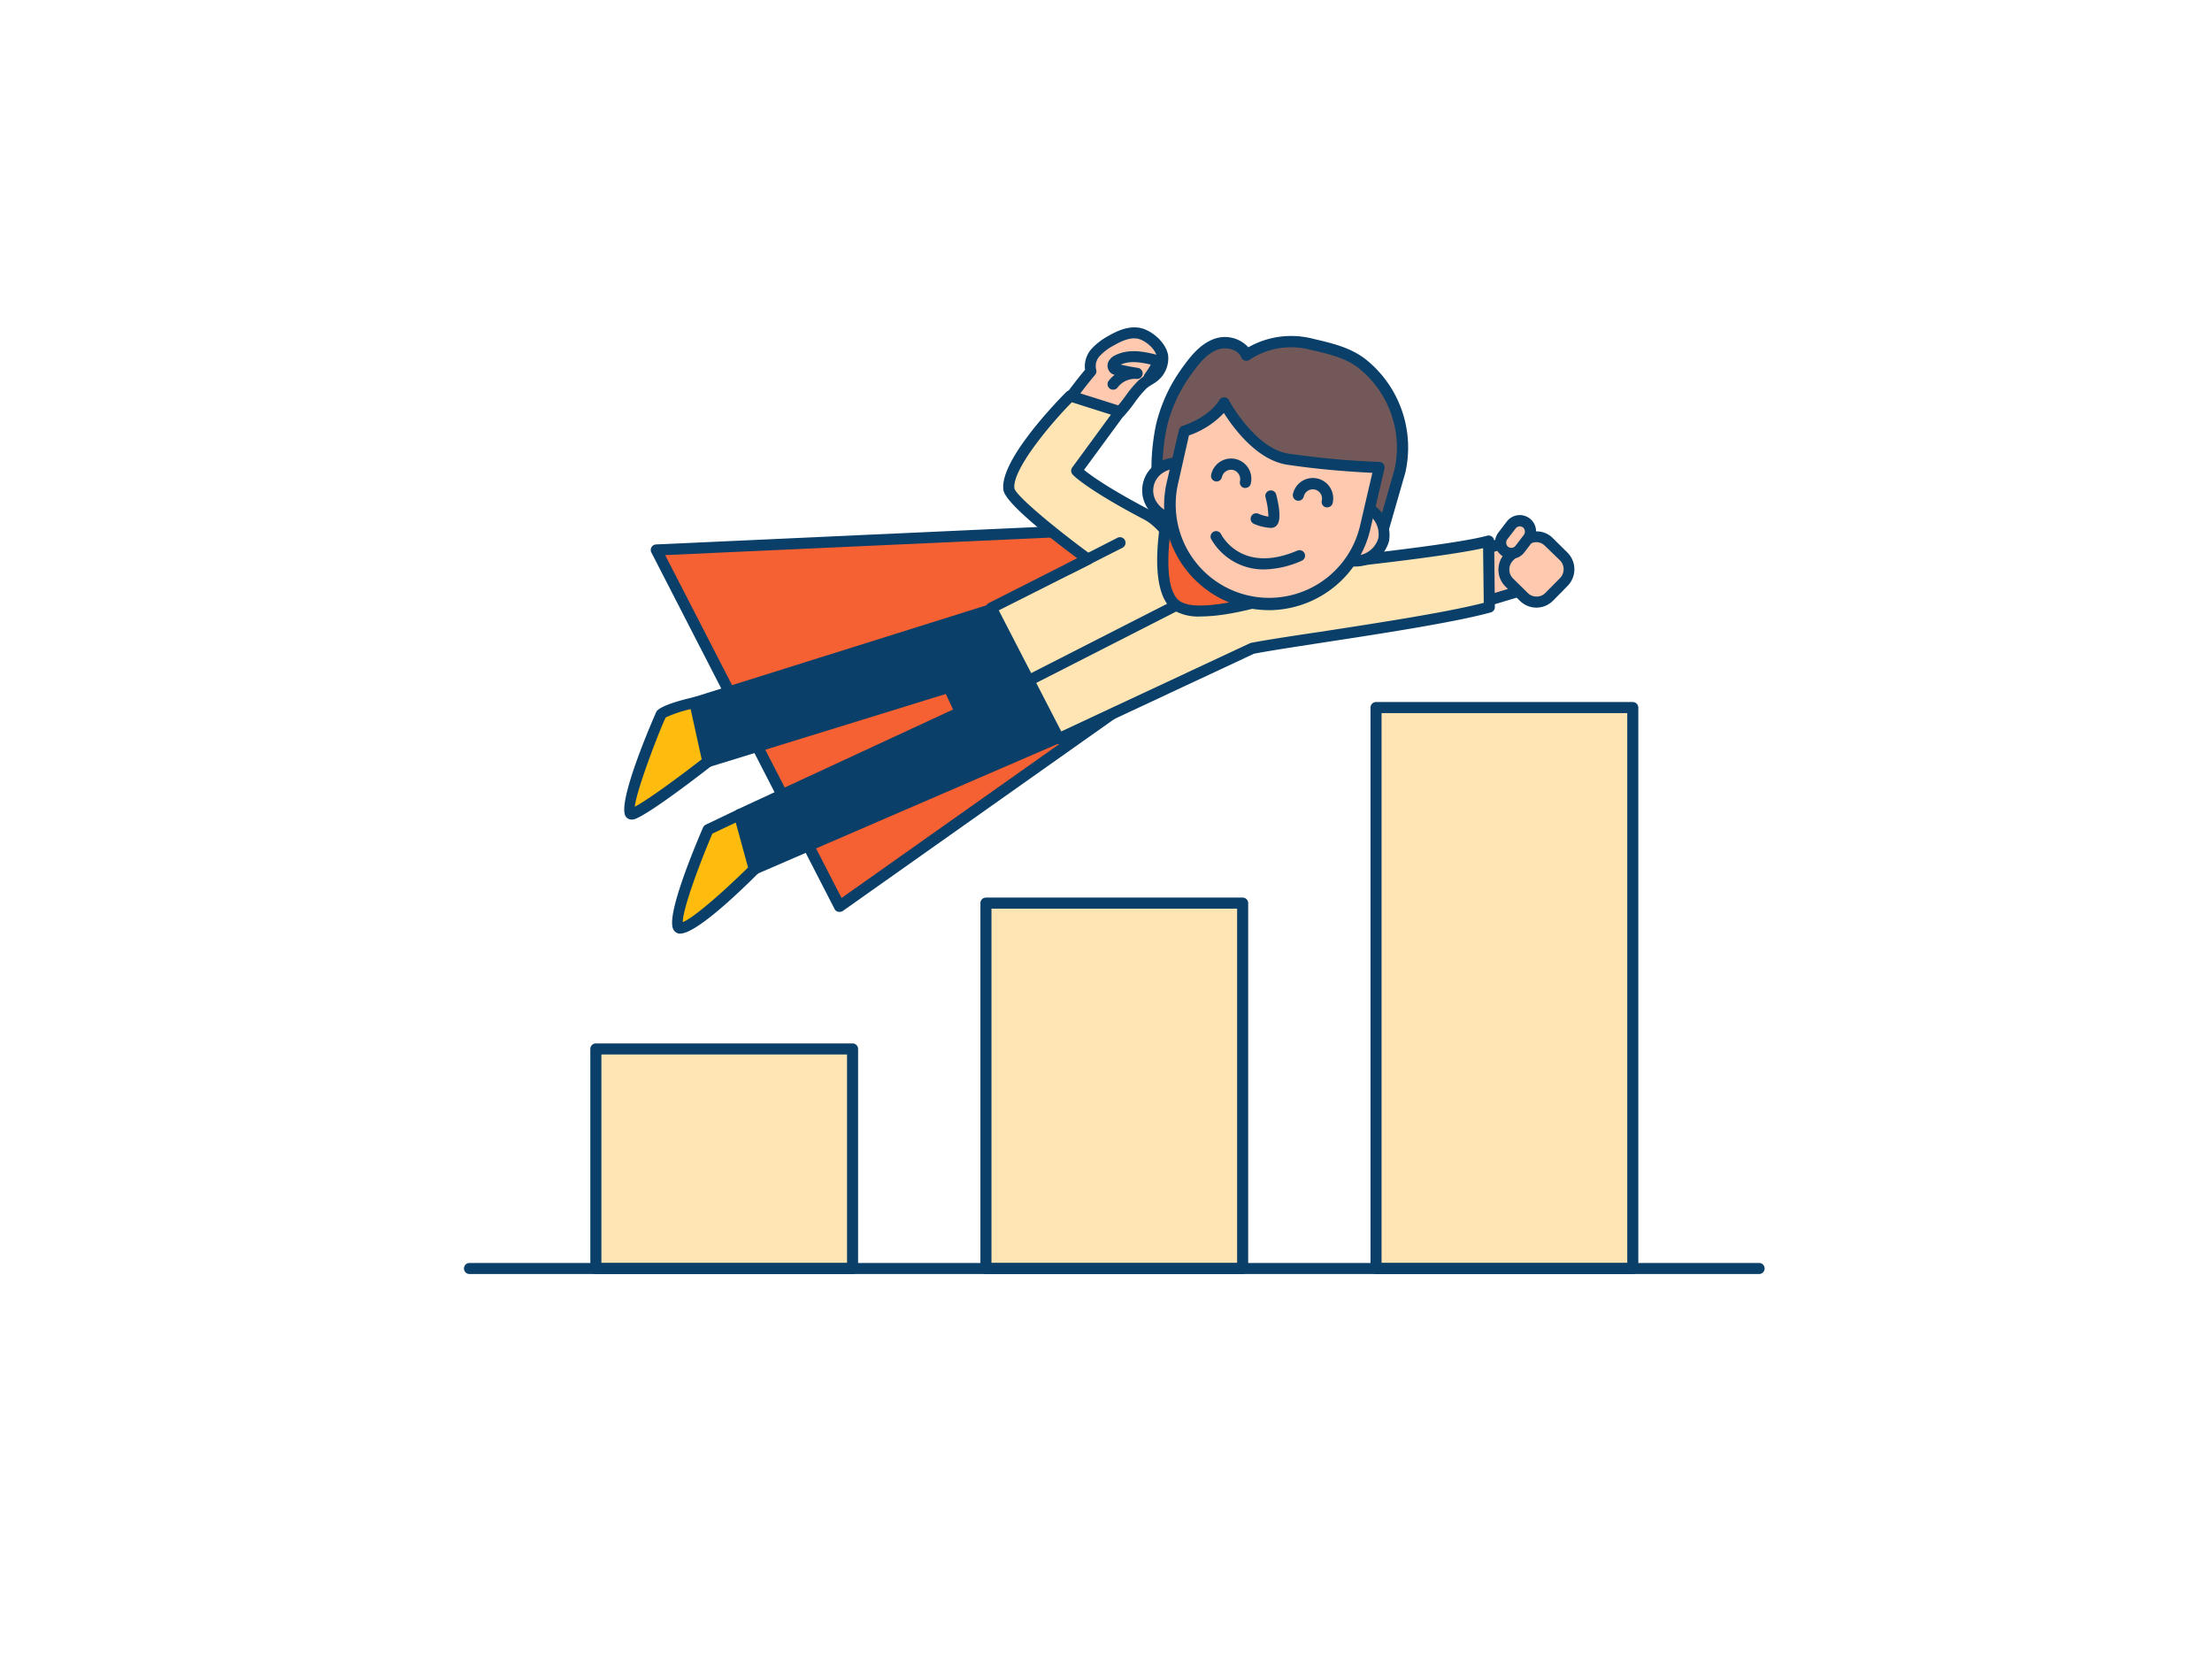 <svg xmlns="http://www.w3.org/2000/svg" viewBox="0 0 400 300" width="406" height="306" class="illustration styles_illustrationTablet__1DWOa"><g id="_514_chart_outline" data-name="#514_chart_outline"><rect x="107.75" y="188.94" width="46.43" height="39.69" fill="#FFE5B4"></rect><path d="M154.17,229.64H107.75a1,1,0,0,1-1-1v-39.7a1,1,0,0,1,1-1h46.42a1,1,0,0,1,1,1v39.7A1,1,0,0,1,154.17,229.64Zm-45.42-2h44.42v-37.7H108.75Z" fill="#093f68"></path><rect x="178.29" y="162.57" width="46.43" height="66.07" fill="#FFE5B4"></rect><path d="M224.71,229.64H178.29a1,1,0,0,1-1-1V162.57a1,1,0,0,1,1-1h46.42a1,1,0,0,1,1,1v66.07A1,1,0,0,1,224.71,229.64Zm-45.42-2h44.42V163.57H179.29Z" fill="#093f68"></path><rect x="248.83" y="127.21" width="46.43" height="101.43" fill="#FFE5B4"></rect><path d="M295.26,229.64H248.83a1,1,0,0,1-1-1V127.21a1,1,0,0,1,1-1h46.43a1,1,0,0,1,1,1V228.64A1,1,0,0,1,295.26,229.64Zm-45.43-2h44.43V128.21H249.83Z" fill="#093f68"></path><path d="M318.1,229.64H84.9a1,1,0,1,1,0-2H318.1a1,1,0,0,1,0,2Z" fill="#093f68"></path><path d="M202.55,73.7c1.44-1.53,2.54-3.54,4.07-4.94a18.61,18.61,0,0,1,1.71-1.19,4.22,4.22,0,0,0,1.89-3.88c-.27-1.82-2.3-3.63-4-4.1s-3.72.37-5.22,1.24A10.63,10.63,0,0,0,198.1,63a3.62,3.62,0,0,0-.81,3.37c-1.51,1.76-2.91,3.64-4.28,5.5l8.51,2" fill="#ffc9b0"></path><path d="M201.52,74.86a.91.91,0,0,1-.23,0l-8.51-2a1,1,0,0,1-.71-.63,1,1,0,0,1,.14-.94c1.37-1.86,2.63-3.55,4-5.16a4.8,4.8,0,0,1,1.14-3.75,11.7,11.7,0,0,1,3.13-2.4c2.33-1.37,4.29-1.8,6-1.35,2,.55,4.42,2.66,4.76,4.92a5.24,5.24,0,0,1-2.29,4.85c-.23.16-.48.31-.72.46a6.06,6.06,0,0,0-.91.64,18.84,18.84,0,0,0-2.15,2.58,27,27,0,0,1-1.86,2.32,1,1,0,0,1-1.12.23A1,1,0,0,1,201.52,74.86Zm-6.8-3.61,7,1.63.16.05a23.73,23.73,0,0,0,1.64-2.05,19.25,19.25,0,0,1,2.4-2.86,7.27,7.27,0,0,1,1.21-.86l.6-.4a3.27,3.27,0,0,0,1.48-2.93c-.21-1.39-1.95-2.91-3.3-3.28-1.14-.31-2.64.08-4.45,1.15a9.59,9.59,0,0,0-2.6,1.95,2.64,2.64,0,0,0-.65,2.4,1,1,0,0,1-.19,1C196.91,68.36,195.84,69.75,194.72,71.25Z" fill="#093f68"></path><path d="M268.25,108.07c.3,0,8.42-2.52,8.42-2.52l-2.52-8.62-9.08,2.4Z" fill="#ffc9b0"></path><path d="M268.25,109.07a1,1,0,0,1-.94-.66l-3.18-8.74a1,1,0,0,1,.05-.8,1,1,0,0,1,.63-.51l9.08-2.4a1,1,0,0,1,1.22.69l2.52,8.62a1,1,0,0,1-.67,1.24c-5.43,1.65-8.31,2.51-8.56,2.54Zm-1.87-9,2.49,6.83c1.41-.41,4.29-1.27,6.56-2l-2-6.74Z" fill="#093f68"></path><polygon points="200.63 94.96 118.67 98.71 151.81 163.15 219.99 114.97 200.63 94.96" fill="#f56132"></polygon><path d="M151.81,164.15l-.24,0a1,1,0,0,1-.65-.51L117.79,99.17a1,1,0,0,1,.84-1.46l82-3.75a1,1,0,0,1,.77.3l19.36,20a1,1,0,0,1-.14,1.51L152.39,164A1,1,0,0,1,151.81,164.15ZM120.28,99.64l31.9,62,66.28-46.85L200.22,96Z" fill="#093f68"></path><polygon points="128 136.99 125.7 126.29 181.65 108.72 188.55 118.29 128 136.99" fill="#093f68"></polygon><path d="M128,138a1,1,0,0,1-.51-.14,1,1,0,0,1-.47-.65l-2.3-10.7a1,1,0,0,1,.68-1.16l55.95-17.57a1,1,0,0,1,1.11.37l6.9,9.56a1,1,0,0,1,.14.91,1,1,0,0,1-.65.63l-60.56,18.7A.93.93,0,0,1,128,138Zm-1.13-11,1.88,8.74,58.18-18-5.67-7.85Z" fill="#093f68"></path><polygon points="136.38 156.44 133.69 146.57 186.06 122.31 190.76 132.92 136.38 156.44" fill="#093f68"></polygon><path d="M136.38,157.44a1.08,1.08,0,0,1-.43-.1,1,1,0,0,1-.53-.64l-2.69-9.87a1,1,0,0,1,.55-1.17l52.36-24.26a1,1,0,0,1,1.33.51l4.7,10.61a1,1,0,0,1,0,.76,1,1,0,0,1-.53.56l-54.38,23.51A.93.93,0,0,1,136.38,157.44Zm-1.5-10.32,2.16,7.94,52.4-22.66-3.88-8.75Z" fill="#093f68"></path><polygon points="169.11 118.24 178.1 137.59 194.26 130.19 183.53 110.89 169.11 118.24" fill="#093f68"></polygon><path d="M178.11,138.59a1,1,0,0,1-.91-.58l-9-19.35a1,1,0,0,1,.45-1.31L183.08,110a1,1,0,0,1,1.32.4l10.74,19.3a1,1,0,0,1-.46,1.4l-16.16,7.4A1,1,0,0,1,178.11,138.59Zm-7.69-19.9,8.17,17.58,14.27-6.54-9.74-17.51Z" fill="#093f68"></path><path d="M269.19,97.1c-8.72,2.39-50.06,6.19-50.06,6.19-4.33-.07-6.79-8.37-11.72-11-10.33-5.43-12.68-8-12.68-8l7.82-10.68-9-2.85S181.7,82.71,182.45,87.73c.38,2.49,14.29,12.64,14.29,12.64l-17.48,8.82,12.2,23.65,35-16.35c7.52-1.46,33-4.75,42.89-7.47Z" fill="#FFE5B4"></path><path d="M191.47,133.84a1,1,0,0,1-.89-.55l-12.21-23.64a1,1,0,0,1,.44-1.35l16-8.09c-4.72-3.5-13-9.95-13.36-12.33-.81-5.36,10.11-16.48,11.36-17.73a1,1,0,0,1,1-.25l9,2.85a1,1,0,0,1,.65.64,1,1,0,0,1-.14.9l-7.29,9.94c1.22,1,4.49,3.37,11.81,7.21,2.46,1.3,4.24,3.74,6,6.1s3.42,4.68,5.26,4.74c1.77-.16,41.44-3.84,49.82-6.15a1,1,0,0,1,.87.17,1,1,0,0,1,.4.79l.13,11.91a1,1,0,0,1-.73,1c-6.63,1.82-19.89,3.85-30.54,5.48-5.23.81-9.76,1.5-12.31,2l-34.85,16.29A.92.92,0,0,1,191.47,133.84Zm-10.86-24.21,11.3,21.89L226,115.59a.9.9,0,0,1,.23-.08c2.56-.5,7.17-1.21,12.51-2,10.21-1.57,22.83-3.5,29.57-5.24l-.12-9.88c-10.72,2.38-47.36,5.76-49,5.91h-.1c-2.86-.05-4.82-2.73-6.89-5.57-1.59-2.18-3.23-4.43-5.28-5.51-10.36-5.44-12.85-8-12.95-8.15a1,1,0,0,1-.08-1.27l7-9.56L193.82,72C189.38,76.52,183,84.4,183.44,87.58c.34,1.39,7.47,7.3,13.89,12a1,1,0,0,1,.4.89,1,1,0,0,1-.54.81Z" fill="#093f68"></path><path d="M186.06,123.31a1,1,0,0,1-.46-1.89l28.8-14.69a1,1,0,1,1,.91,1.78l-28.8,14.69A.91.91,0,0,1,186.06,123.31Z" fill="#093f68"></path><path d="M211.51,90.36s-3.44,15,1.19,18.36,21.55-2.78,21.55-2.78Z" fill="#f56132"></path><path d="M217.19,110.73a8.78,8.78,0,0,1-5.08-1.2c-5-3.68-2-17.8-1.58-19.4a1,1,0,0,1,.61-.7,1,1,0,0,1,.93.1l22.74,15.59a1,1,0,0,1,.43.95,1,1,0,0,1-.65.81C233.24,107.37,223.8,110.73,217.19,110.73Zm-5-18.7c-.9,4.71-1.9,13.68,1.11,15.89s13.28-.47,18.76-2.28Z" fill="#093f68"></path><rect x="272.68" y="97.07" width="10.3" height="10.3" rx="3.28" transform="translate(152.03 -165.76) rotate(44.65)" fill="#ffc9b0"></rect><path d="M277.84,109.14a4.26,4.26,0,0,1-3-1.24l-2.65-2.62a4.28,4.28,0,0,1,0-6l2.62-2.66a4.3,4.3,0,0,1,3-1.27,4.09,4.09,0,0,1,3,1.23l2.66,2.63a4.28,4.28,0,0,1,0,6l-2.62,2.66a4.3,4.3,0,0,1-3,1.27Zm0-11.84h0a2.21,2.21,0,0,0-1.61.68l-2.63,2.65a2.3,2.3,0,0,0,0,3.23l2.66,2.62h0a2.25,2.25,0,0,0,1.6.66h0a2.23,2.23,0,0,0,1.61-.68l2.62-2.65a2.3,2.3,0,0,0,0-3.23L279.41,98A2.23,2.23,0,0,0,277.81,97.3Z" fill="#093f68"></path><rect x="272.12" y="93.18" width="3.89" height="6.37" rx="1.94" transform="translate(117.73 -148.5) rotate(38.07)" fill="#ffc9b0"></rect><path d="M273.29,100.29a2.91,2.91,0,0,1-1.81-.63,2.94,2.94,0,0,1-.5-4.13l1.53-2a2.94,2.94,0,0,1,4.13-.5,2.89,2.89,0,0,1,1.11,2,2.93,2.93,0,0,1-.61,2.17l-1.53,2a3,3,0,0,1-2,1.11Zm1.54-5.85a1,1,0,0,0-.74.36l-1.54,2a1,1,0,0,0,.16,1.33,1,1,0,0,0,.7.19,1,1,0,0,0,.63-.35l1.53-2a1,1,0,0,0-.16-1.33A1,1,0,0,0,274.83,94.44Z" fill="#093f68"></path><line x1="193.28" y1="102.12" x2="202.5" y2="97.41" fill="#ffc9b0"></line><path d="M193.28,103.12a1,1,0,0,1-.46-1.89l9.23-4.71A1,1,0,0,1,203,98.3L193.73,103A1.06,1.06,0,0,1,193.28,103.12Z" fill="#093f68"></path><path d="M234.59,61.05a14.23,14.23,0,0,1,2.25.35c3.42.8,6.92,1.52,9.69,3.78a19.46,19.46,0,0,1,6.6,19.35s-4,13.83-4,13.83l-40.95-9.58a9.08,9.08,0,0,1,.78-2.57,11.36,11.36,0,0,0,.23-2.8,38.83,38.83,0,0,1,.8-7.13,27.66,27.66,0,0,1,4.74-10.14c1.3-1.83,2.77-3.7,4.86-4.55s4.92-.22,5.78,1.86A14.64,14.64,0,0,1,234.59,61.05Z" fill="#725858"></path><path d="M249.14,99.35a.86.86,0,0,1-.23,0L208,89.76a1,1,0,0,1-.77-.93,4.93,4.93,0,0,1,.52-2.14,7.16,7.16,0,0,0,.29-.75,7.88,7.88,0,0,0,.18-1.92c0-.21,0-.43,0-.64a39.45,39.45,0,0,1,.82-7.31,28.73,28.73,0,0,1,4.9-10.51c1.34-1.87,3-3.94,5.3-4.89a5.74,5.74,0,0,1,6.5,1.39,15.66,15.66,0,0,1,8.94-2h0a16.11,16.11,0,0,1,2.41.37l.61.15c3.29.77,6.7,1.56,9.48,3.83a20.43,20.43,0,0,1,6.94,20.35l-4,13.88A1,1,0,0,1,249.14,99.35ZM209.34,88l39.1,9.14c.88-3.07,3.69-12.81,3.72-12.92A18.39,18.39,0,0,0,245.9,66c-2.43-2-5.46-2.68-8.68-3.44l-.61-.14a13.35,13.35,0,0,0-2.09-.32h0a13.52,13.52,0,0,0-8.58,2.23,1,1,0,0,1-.85.13,1,1,0,0,1-.63-.58c-.64-1.53-2.89-2-4.49-1.31-1.85.75-3.19,2.49-4.42,4.2A26.64,26.64,0,0,0,211,76.5a37.25,37.25,0,0,0-.78,6.94c0,.2,0,.4,0,.6a9.1,9.1,0,0,1-.26,2.44,8.33,8.33,0,0,1-.36,1C209.49,87.65,209.41,87.84,209.34,88Z" fill="#093f68"></path><ellipse cx="213.11" cy="88.15" rx="5.11" ry="5.58" transform="translate(78.76 275.6) rotate(-76.84)" fill="#ffc9b0"></ellipse><path d="M213.34,94.29a7.05,7.05,0,0,1-5.73-3,5.81,5.81,0,0,1,2-8.48,7,7,0,0,1,9,2.11,5.86,5.86,0,0,1,.92,4.68h0a5.88,5.88,0,0,1-2.9,3.79A6.71,6.71,0,0,1,213.34,94.29ZM212.88,84a4.73,4.73,0,0,0-2.31.59,3.82,3.82,0,0,0-1.31,5.61,5,5,0,0,0,6.38,1.49,3.85,3.85,0,0,0,1.93-2.51h0A3.83,3.83,0,0,0,217,86.1,4.8,4.8,0,0,0,214,84.15,5.18,5.18,0,0,0,212.88,84Zm5.66,5.41h0Z" fill="#093f68"></path><ellipse cx="244.81" cy="95.56" rx="5.11" ry="5.58" transform="translate(96.03 312.19) rotate(-76.84)" fill="#ffc9b0"></ellipse><path d="M245,101.7a6.87,6.87,0,0,1-1.61-.19,6.8,6.8,0,0,1-4.1-2.76,5.85,5.85,0,0,1-.92-4.69,6.6,6.6,0,0,1,12.82,3h0A6.23,6.23,0,0,1,245,101.7Zm-.44-10.28a4.22,4.22,0,0,0-4.24,3.1,3.86,3.86,0,0,0,.62,3.1,4.86,4.86,0,0,0,2.91,1.95,4.39,4.39,0,0,0,5.4-3h0a4.38,4.38,0,0,0-3.53-5A5.18,5.18,0,0,0,244.59,91.42Zm5.66,5.41h0Z" fill="#093f68"></path><path d="M225.32,108.11h0A17.89,17.89,0,0,1,212,86.62l2.19-9.37s5-1.48,7.2-5.12c0,0,4.91,9.18,11.49,10.17a152.84,152.84,0,0,0,16.52,1.51l-2.56,11A17.88,17.88,0,0,1,225.32,108.11Z" fill="#ffc9b0"></path><path d="M229.43,109.59a19.47,19.47,0,0,1-4.34-.5A18.9,18.9,0,0,1,211,86.4L213.19,77a1,1,0,0,1,.69-.73s4.63-1.42,6.63-4.68a1,1,0,0,1,.88-.48,1,1,0,0,1,.85.53c0,.08,4.76,8.75,10.76,9.65a154.32,154.32,0,0,0,16.4,1.5,1,1,0,0,1,.77.39,1,1,0,0,1,.18.84L247.79,95a18.91,18.91,0,0,1-18.36,14.6ZM215,78,213,86.85a16.89,16.89,0,0,0,32.89,7.69l2.28-9.78c-2.58-.12-8.88-.48-15.42-1.47-5.47-.83-9.74-6.67-11.43-9.35A15.8,15.8,0,0,1,215,78Z" fill="#093f68"></path><path d="M229.8,94.72a8.67,8.67,0,0,1-3-.71,1,1,0,1,1,.78-1.84,7.65,7.65,0,0,0,1.79.51,14.59,14.59,0,0,0-.53-3.49,1,1,0,1,1,1.94-.5c.5,2,.94,4.48.17,5.48a1.34,1.34,0,0,1-1.07.55Z" fill="#093f68"></path><path d="M228.63,102.23A10.9,10.9,0,0,1,219,96.71a1,1,0,0,1,1.8-.87h0c.15.29,3.74,7.26,13.77,3a1,1,0,1,1,.78,1.84A17.49,17.49,0,0,1,228.63,102.23Z" fill="#093f68"></path><path d="M225.2,87.49a.9.9,0,0,1-.23,0,1,1,0,0,1-.74-1.2A1.71,1.71,0,0,0,224,85a1.68,1.68,0,0,0-1-.75,1.71,1.71,0,0,0-1.27.21,1.68,1.68,0,0,0-.75,1,1,1,0,1,1-1.94-.45,3.67,3.67,0,1,1,7.15,1.67A1,1,0,0,1,225.2,87.49Z" fill="#093f68"></path><path d="M240,91a.91.91,0,0,1-.23,0,1,1,0,0,1-.75-1.2,1.67,1.67,0,1,0-3.26-.76,1,1,0,0,1-1.95-.46A3.68,3.68,0,0,1,241,90.18,1,1,0,0,1,240,91Z" fill="#093f68"></path><path d="M125.7,126.29s-5.65,1.29-6.15,2.15-7.93,19-5.13,18S128,137,128,137Z" fill="#ffbc0e"></path><path d="M114.21,147.46a1.3,1.3,0,0,1-1-.47c-1.94-2.33,5.41-18.9,5.5-19.06s.71-1.22,6.79-2.61a.93.93,0,0,1,.76.13,1,1,0,0,1,.44.63l2.29,10.7a1,1,0,0,1-.36,1c-1.11.88-11,8.57-13.85,9.6A1.81,1.81,0,0,1,114.21,147.46ZM120.38,129c-.84,1.64-5.24,12.86-5.59,16.14,2.71-1.43,9.12-6.25,12.1-8.57l-2-9.08A21.76,21.76,0,0,0,120.38,129Z" fill="#093f68"></path><path d="M133.7,146.57l-5.65,2.71s-7.48,17.38-5.09,17.79,13.42-10.63,13.42-10.63Z" fill="#ffbc0e"></path><path d="M123,168.08l-.24,0a1.45,1.45,0,0,1-1-.76c-1.29-2.37,3.33-13.67,5.37-18.42a1.06,1.06,0,0,1,.49-.51l5.64-2.7a1,1,0,0,1,.85,0,1,1,0,0,1,.55.64l2.69,9.87a1,1,0,0,1-.26,1C133,161.28,125.77,168.08,123,168.08ZM128.82,150c-2.75,6.46-5.41,14-5.35,16,1.79-.64,7.24-5.36,11.8-9.88L133.05,148Z" fill="#093f68"></path><path d="M201.28,69.73a1,1,0,0,1-.6-.2,1,1,0,0,1-.2-1.4,5.52,5.52,0,0,1,1.08-1.08,2,2,0,0,1-.75-.4,1.76,1.76,0,0,1-.27-2.18,2.64,2.64,0,0,1,1.19-1c2.32-1.14,5-.7,7.44-.05a1.57,1.57,0,0,1,1,.64,1.49,1.49,0,0,1,0,1.54,17.7,17.7,0,0,1-1.55,2.5,1,1,0,0,1-1.39.21A1,1,0,0,1,207,66.9a17.13,17.13,0,0,0,1.1-1.71c-2-.47-3.88-.71-5.43,0,1,.23,2,.43,3.07.59a1,1,0,0,1-.24,2,3.9,3.9,0,0,0-3.37,1.51A1,1,0,0,1,201.28,69.73Z" fill="#093f68"></path></g></svg>